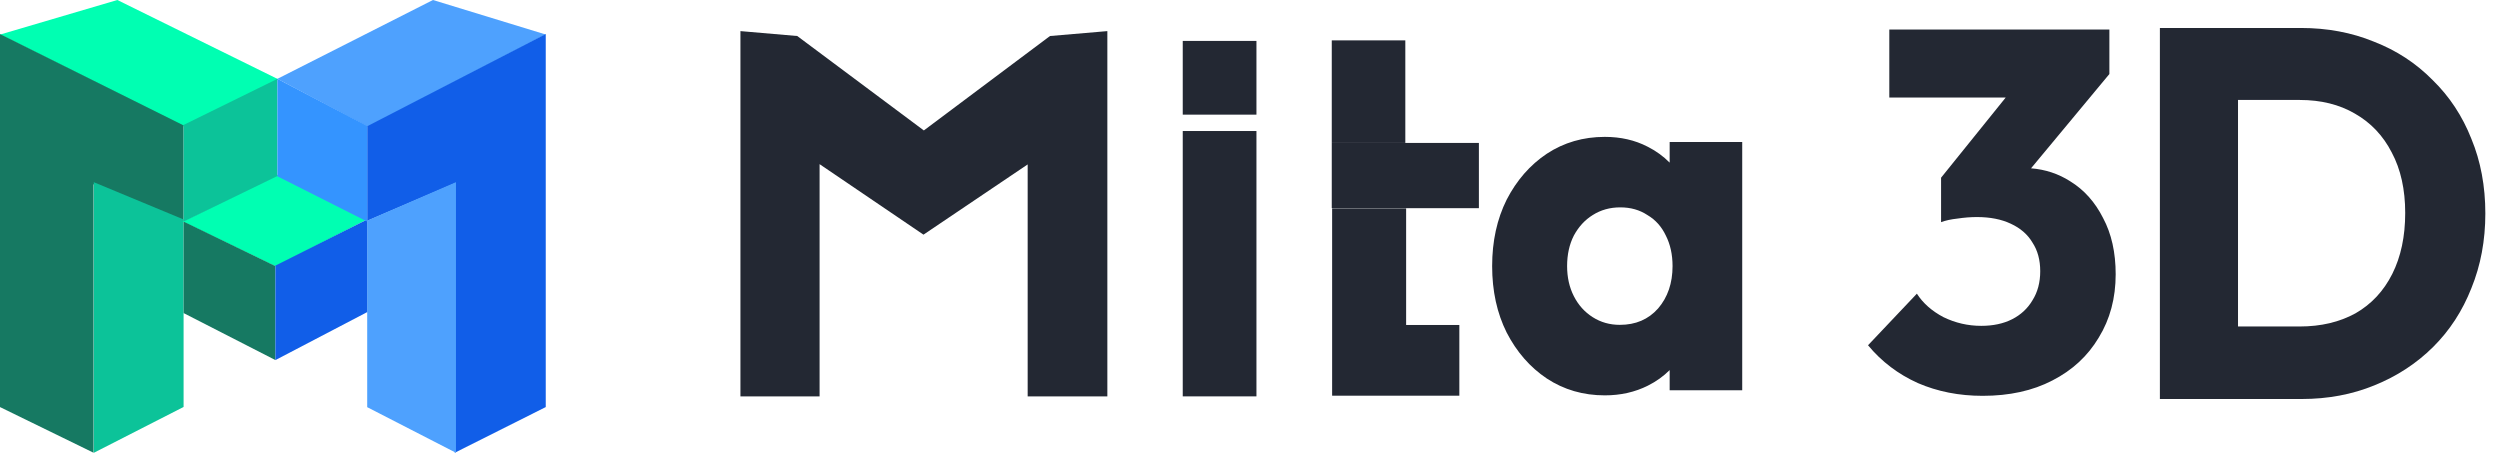 <svg width="133" height="25" viewBox="0 0 133 25" fill="none" xmlns="http://www.w3.org/2000/svg">
<path d="M14.812 4.222L9.816 6.744L0 1.84L6.243 0L14.812 4.222Z" fill="#00FFB2"/>
<path d="M9.767 11.772V6.672L0 1.812V21.656L4.978 24.086V9.805L9.767 11.772Z" fill="#167962"/>
<path d="M9.767 11.676V21.65L4.991 24.089V9.693L9.767 11.676Z" fill="#0CC399"/>
<path d="M14.758 4.194L19.576 6.744L29.033 1.836L23.034 0L14.758 4.194Z" fill="#4EA1FE"/>
<path d="M19.535 11.749V6.716L29.034 1.812V21.656L24.192 24.086V9.752L19.535 11.749Z" fill="#115EE8"/>
<path d="M19.535 11.736V21.661L24.258 24.088V9.692L19.535 11.736Z" fill="#4EA1FE"/>
<path fill-rule="evenodd" clip-rule="evenodd" d="M9.713 11.783L14.765 9.296L19.534 11.672L14.665 14.171L9.713 11.783Z" fill="#00FFB2"/>
<path d="M9.768 11.788V16.656L14.651 19.156V14.156L9.768 11.788Z" fill="#167962"/>
<path d="M14.651 14.13L19.535 11.676V16.604L14.651 19.157V14.13Z" fill="#115EE8"/>
<path d="M9.768 6.646V11.788L14.758 9.364V4.194L9.768 6.646Z" fill="#0CC399"/>
<path d="M19.534 6.698V11.788L14.758 9.379V4.194L19.534 6.698Z" fill="#3494FF"/>
<path d="M110.135 9.645C109.509 9.244 108.813 9.015 108.051 8.954L112.219 3.938V1.573H100.511V5.188H106.704L103.265 9.454V11.819C103.505 11.728 103.796 11.665 104.139 11.628C104.5 11.574 104.843 11.547 105.169 11.547C105.872 11.547 106.472 11.665 106.97 11.9C107.485 12.136 107.871 12.471 108.128 12.906C108.402 13.322 108.54 13.83 108.54 14.428C108.54 15.025 108.402 15.542 108.128 15.976C107.871 16.411 107.51 16.747 107.047 16.982C106.584 17.218 106.035 17.335 105.4 17.335C104.697 17.335 104.028 17.181 103.393 16.873C102.776 16.547 102.304 16.131 101.978 15.623L99.379 18.368C100.099 19.238 100.983 19.908 102.029 20.379C103.076 20.832 104.225 21.058 105.478 21.058C106.901 21.058 108.137 20.787 109.183 20.243C110.247 19.7 111.07 18.939 111.653 17.96C112.254 16.982 112.554 15.859 112.554 14.591C112.554 13.431 112.331 12.435 111.885 11.601C111.456 10.75 110.873 10.097 110.135 9.645Z" fill="#232833"/>
<path d="M88.826 8.652C88.486 8.309 88.092 8.024 87.642 7.798C86.973 7.454 86.218 7.282 85.377 7.282C84.228 7.282 83.199 7.581 82.29 8.179C81.397 8.776 80.686 9.592 80.154 10.624C79.639 11.657 79.382 12.835 79.382 14.157C79.382 15.48 79.639 16.657 80.154 17.69C80.686 18.723 81.397 19.538 82.29 20.136C83.199 20.734 84.228 21.033 85.377 21.033C86.218 21.033 86.981 20.861 87.668 20.516C88.111 20.294 88.497 20.017 88.826 19.689V20.761H92.686V7.553H88.826V8.652ZM86.175 17.282C85.643 17.282 85.163 17.147 84.734 16.875C84.305 16.603 83.971 16.232 83.731 15.761C83.49 15.29 83.37 14.755 83.37 14.157C83.37 13.541 83.49 12.998 83.731 12.527C83.988 12.056 84.323 11.693 84.734 11.44C85.163 11.168 85.652 11.032 86.201 11.032C86.75 11.032 87.23 11.168 87.642 11.44C88.071 11.693 88.397 12.056 88.62 12.527C88.86 12.998 88.98 13.541 88.98 14.157C88.98 15.063 88.723 15.815 88.208 16.413C87.693 16.993 87.016 17.282 86.175 17.282Z" fill="#232833"/>
<path d="M49.149 6.94L42.414 1.916L39.391 1.655V21.088H43.602V8.733L49.129 12.484L54.672 8.747V21.088H58.911V1.655L55.859 1.916L49.149 6.94Z" fill="#232833"/>
<path d="M131.478 7.387C131.001 6.176 130.313 5.132 129.413 4.256C128.531 3.361 127.489 2.68 126.289 2.215C125.107 1.73 123.81 1.488 122.398 1.488H119.062H117.58H114.906V21.227H117.713H119.063H122.452C123.846 21.227 125.135 20.985 126.317 20.501C127.517 20.016 128.558 19.336 129.441 18.46C130.323 17.584 131.003 16.54 131.479 15.328C131.973 14.117 132.22 12.793 132.22 11.358C132.22 9.904 131.972 8.58 131.478 7.387ZM127.269 14.573C126.81 15.486 126.157 16.185 125.31 16.67C124.462 17.135 123.474 17.369 122.345 17.369H119.062C119.062 17.369 119.062 21.976 119.062 17.355C119.062 12.733 119.062 11.712 119.062 5.372V5.318H122.345C123.474 5.318 124.454 5.56 125.283 6.045C126.131 6.529 126.784 7.219 127.242 8.114C127.719 9.009 127.957 10.08 127.957 11.329C127.957 12.577 127.728 13.659 127.269 14.573Z" fill="#232833"/>
<path d="M74.763 7.604V2.148H70.85V7.604H74.759H74.763Z" fill="#232833"/>
<path d="M66.843 6.099V2.177H62.922V6.099H66.839H66.843Z" fill="#232833"/>
<path d="M66.843 21.087V6.97H62.922V21.087H66.839H66.843Z" fill="#232833"/>
<path d="M78.677 7.604H70.85V11.075H78.677V7.604Z" fill="#232833"/>
<path d="M74.806 11.086H74.802H70.869V21.022H70.87V21.051H77.637V17.289H74.806V11.086Z" fill="#232833"/>
</svg>
